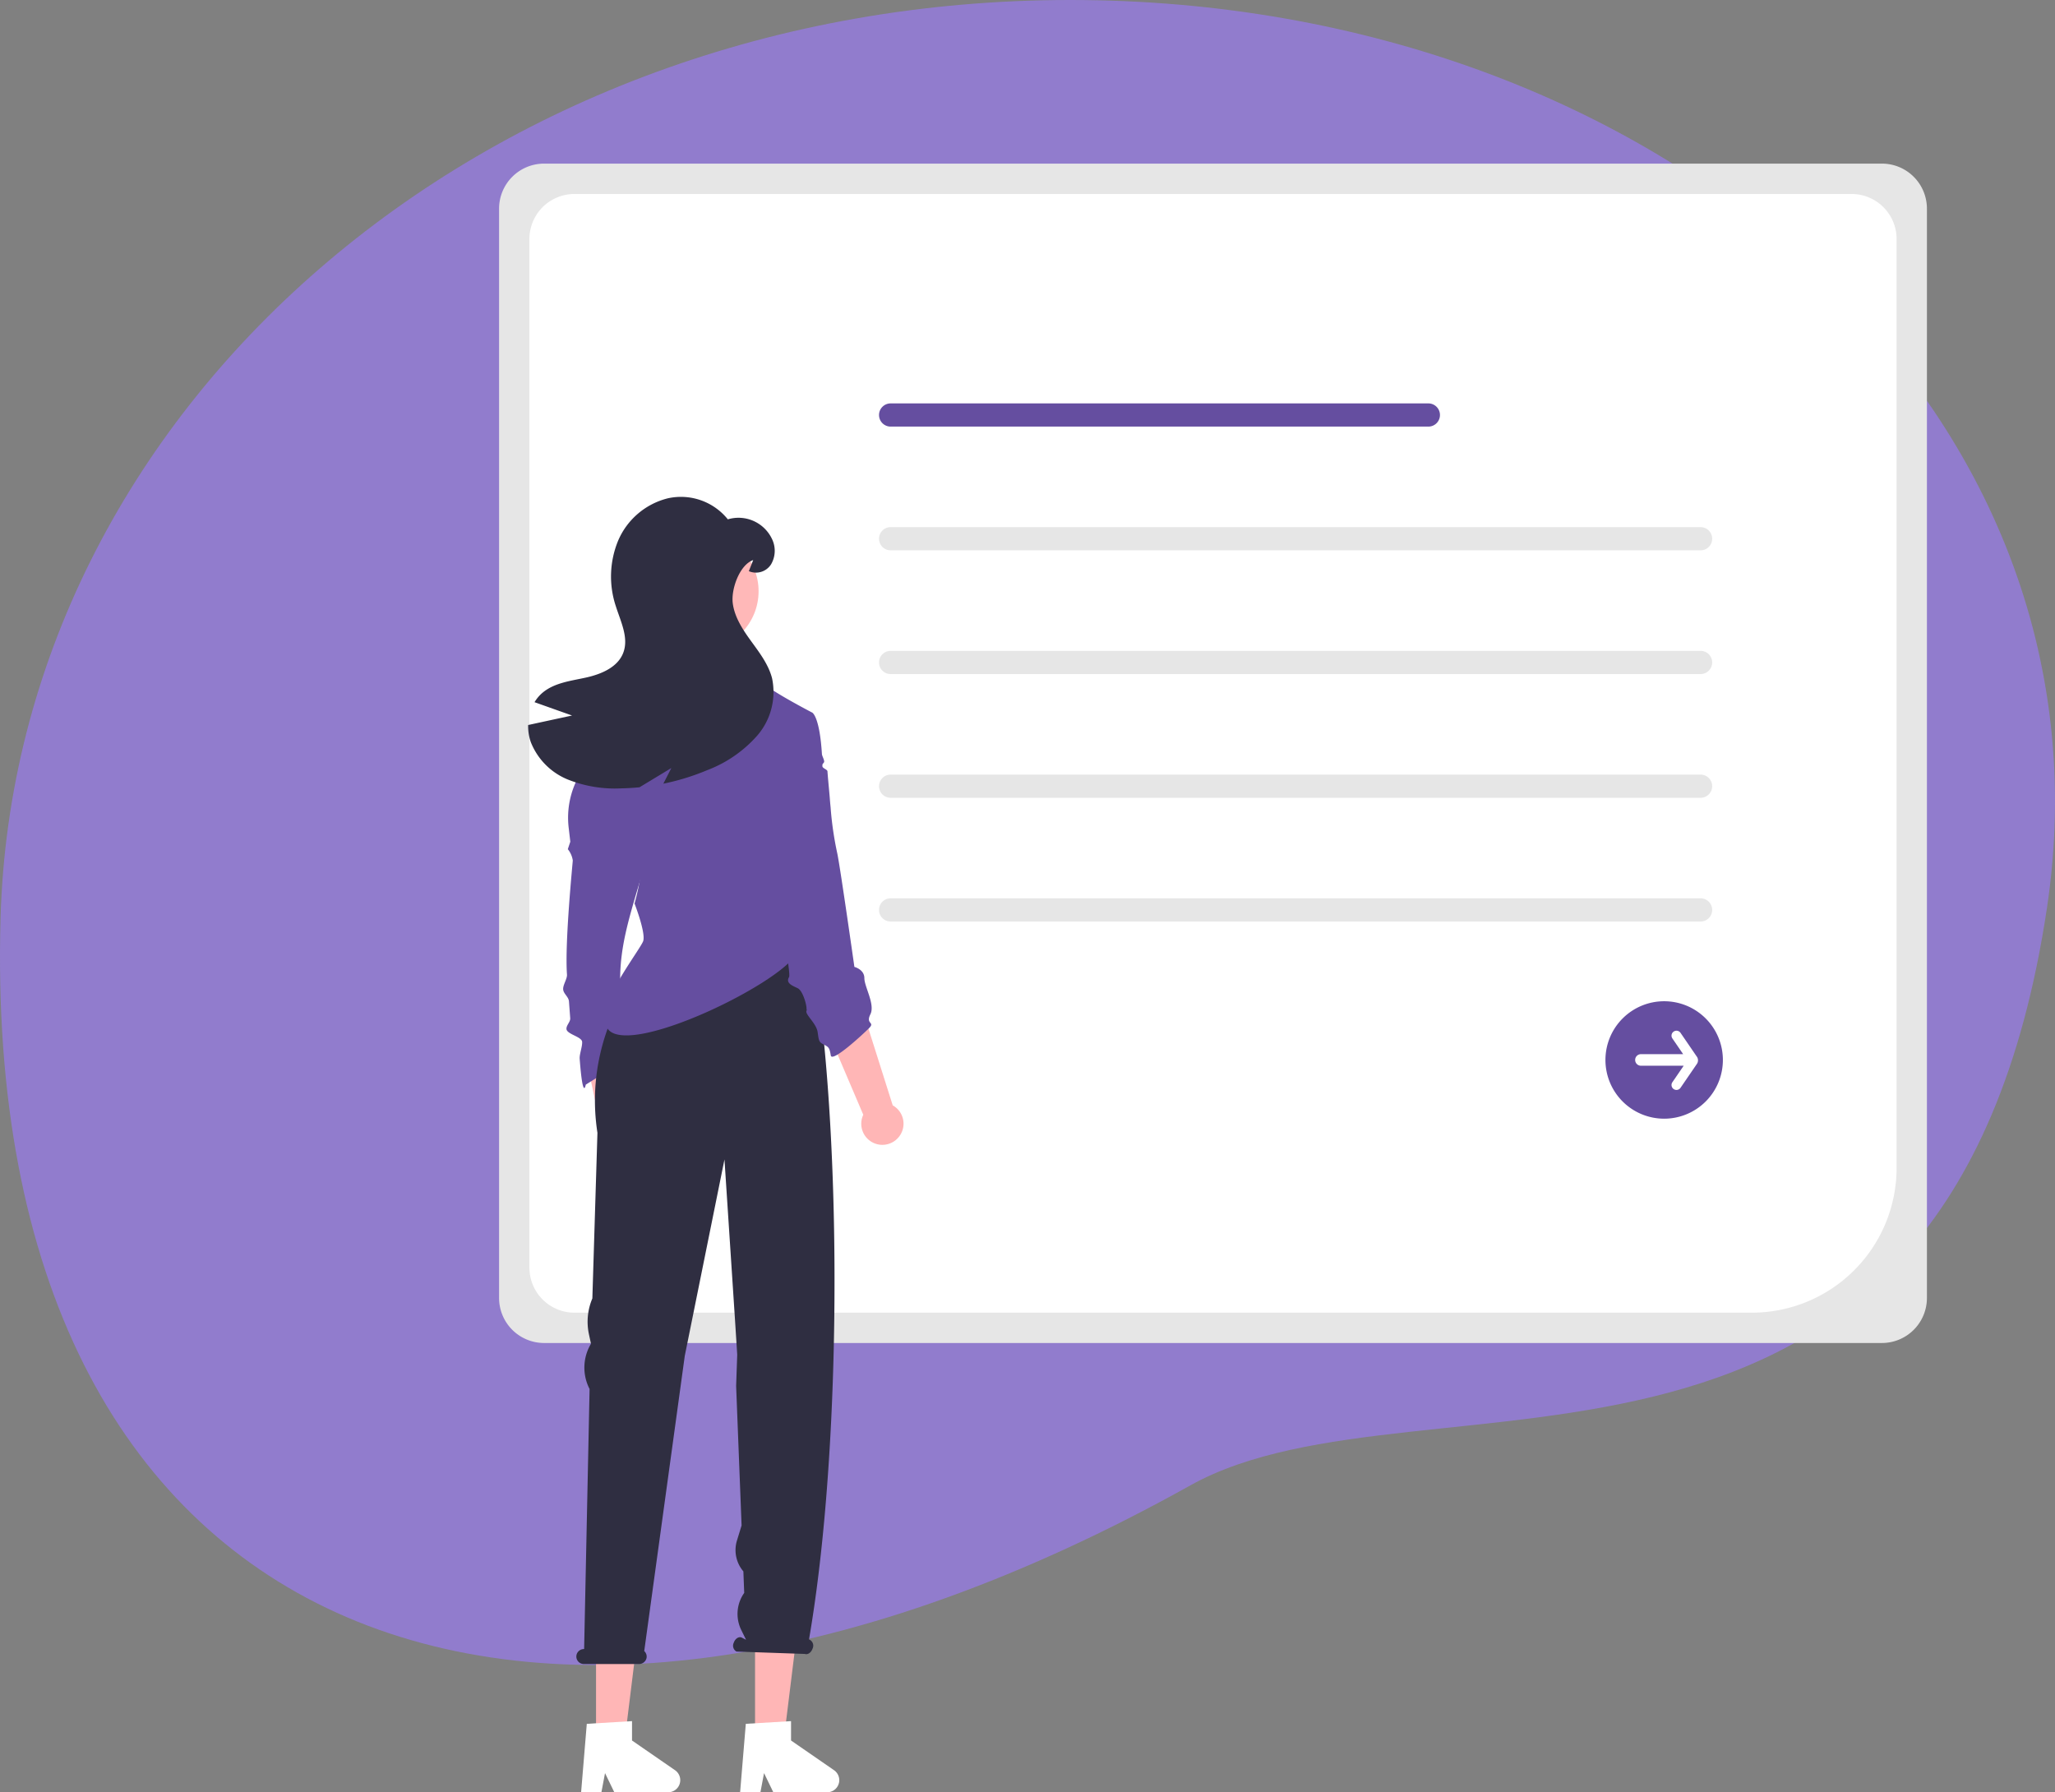 <svg xmlns="http://www.w3.org/2000/svg" xmlns:xlink="http://www.w3.org/1999/xlink" width="376.592" height="328.437" viewBox="0 0 376.592 328.437">
  <rect x="0" y="0" width="376.592" height="328.437" fill="#808080" stroke="none"/>
  <defs>
    <linearGradient id="linear-gradient" x1="8.829" y1="3.697" x2="8.829" y2="2.697" gradientUnits="objectBoundingBox">
      <stop offset="0" stop-color="#644e9f"/>
      <stop offset="1" stop-color="#917ccd"/>
    </linearGradient>
  </defs>
  <g id="Group_52" data-name="Group 52" transform="translate(2511.13 1603.961)">
    <path id="Path_202" data-name="Path 202" d="M-2136.019-1437.529c-17.961,119.483-114.133,81.874-156.978,105.771-122.6,68.377-221.774,28.55-218.03-103.982,2.624-92.869,87.759-168.221,196.015-168.221S-2122.208-1529.4-2136.019-1437.529Z" transform="translate(0)" fill="url(#linear-gradient)"/>
    <path id="Path_203" data-name="Path 203" d="M-2106.657-1338.316h-245.182a8.25,8.25,0,0,1-8.24-8.24V-1546.2a8.25,8.25,0,0,1,8.24-8.24h245.182a8.249,8.249,0,0,1,8.24,8.24v199.642A8.249,8.249,0,0,1-2106.657-1338.316Z" transform="translate(-59.592 -19.538)" fill="#e6e6e6"/>
    <path id="Path_204" data-name="Path 204" d="M-2126.857-1340.249h-215.8a8.25,8.25,0,0,1-8.24-8.24v-188.522a8.25,8.25,0,0,1,8.24-8.24h234.065a8.25,8.25,0,0,1,8.24,8.24v170.257A26.535,26.535,0,0,1-2126.857-1340.249Z" transform="translate(-63.214 -23.162)" fill="#fff"/>
    <path id="Path_205" data-name="Path 205" d="M-2144.413-1477.618h-98.544a2.125,2.125,0,0,1-2.125-2.125,2.126,2.126,0,0,1,2.125-2.125h98.544a2.125,2.125,0,0,1,2.125,2.125A2.125,2.125,0,0,1-2144.413-1477.618Z" transform="translate(-104.96 -48.168)" fill="#654ea0"/>
    <path id="Path_206" data-name="Path 206" d="M-2094.528-1440.171h-148.43a2.125,2.125,0,0,1-2.125-2.125,2.126,2.126,0,0,1,2.125-2.125h148.43a2.126,2.126,0,0,1,2.125,2.125A2.125,2.125,0,0,1-2094.528-1440.171Z" transform="translate(-104.96 -62.941)" fill="#e6e6e6"/>
    <path id="Path_207" data-name="Path 207" d="M-2094.528-1402.724h-148.43a2.125,2.125,0,0,1-2.125-2.125,2.126,2.126,0,0,1,2.125-2.125h148.43a2.126,2.126,0,0,1,2.125,2.125A2.125,2.125,0,0,1-2094.528-1402.724Z" transform="translate(-104.96 -77.714)" fill="#e6e6e6"/>
    <path id="Path_208" data-name="Path 208" d="M-2094.528-1365.276h-148.43a2.125,2.125,0,0,1-2.125-2.125,2.125,2.125,0,0,1,2.125-2.125h148.43a2.125,2.125,0,0,1,2.125,2.125A2.125,2.125,0,0,1-2094.528-1365.276Z" transform="translate(-104.96 -92.488)" fill="#e6e6e6"/>
    <path id="Path_209" data-name="Path 209" d="M-2094.528-1327.829h-148.43a2.125,2.125,0,0,1-2.125-2.125,2.125,2.125,0,0,1,2.125-2.125h148.43a2.125,2.125,0,0,1,2.125,2.125A2.125,2.125,0,0,1-2094.528-1327.829Z" transform="translate(-104.96 -107.262)" fill="#e6e6e6"/>
    <path id="Path_210" data-name="Path 210" d="M-2014.466-1279.409a10.761,10.761,0,0,1-10.761-10.761,10.761,10.761,0,0,1,10.761-10.761,10.761,10.761,0,0,1,10.761,10.761h0A10.761,10.761,0,0,1-2014.466-1279.409Z" transform="translate(-191.696 -119.55)" fill="#654ea0"/>
    <path id="Path_211" data-name="Path 211" d="M-2004.862-1287.161l-3.05-4.453a.9.9,0,0,0-1.257-.238.9.9,0,0,0-.239,1.257l0,0,1.973,2.88h-7.729a1.062,1.062,0,0,0-1.065,1.058,1.061,1.061,0,0,0,1.058,1.064h7.833l-2.07,3.021a.9.9,0,0,0,.24,1.257.9.9,0,0,0,1.252-.234l3.05-4.452A1.193,1.193,0,0,0-2004.862-1287.161Z" transform="translate(-195.247 -123.07)" fill="#fff"/>
    <path id="Path_212" data-name="Path 212" d="M-2324.764-1263.9a3.846,3.846,0,0,0,.482-5.417,3.856,3.856,0,0,0-.479-.48l-2.333-20.159-7.407,1.715,4.117,19.11a3.866,3.866,0,0,0,.839,5.4A3.866,3.866,0,0,0-2324.764-1263.9Z" transform="translate(-69.682 -123.881)" fill="#ffb6b6"/>
    <path id="Path_213" data-name="Path 213" d="M-2327.97-1318.987l-8.576,5.35s-.522,3.136-1.112-4.745c-.062-.823.512-2.256.449-3.1-.072-.952-2.8-1.386-2.871-2.349-.051-.686.738-1.3.687-1.981-.077-1.036-.154-2.067-.229-3.081-.063-.848-1-1.386-1.063-2.2s.757-1.932.7-2.714c-.432-5.866,1.063-20.625,1.063-20.925a4.288,4.288,0,0,0-.911-2.054l.458-1.369-.3-2.568a15.683,15.683,0,0,1,2.022-9.726h0l2.178-1.427,10.05,16.9C-2329.659-1340.349-2332.42-1334.6-2327.97-1318.987Z" transform="translate(-67.242 -91.56)" fill="#654ea0"/>
    <path id="Path_214" data-name="Path 214" d="M-2330.735-1089.408h5.188l2.469-20.011h-7.657Z" transform="translate(-71.168 -195.105)" fill="#ffb6b6"/>
    <path id="Path_215" data-name="Path 215" d="M-2334.212-1082.56l8.288-.495v3.551l7.881,5.442a2.219,2.219,0,0,1,.565,3.086,2.219,2.219,0,0,1-1.825.958h-9.868l-1.7-3.513-.664,3.513h-3.72Z" transform="translate(-69.384 -205.506)" fill="#fff"/>
    <path id="Path_216" data-name="Path 216" d="M-2282.606-1089.408h5.188l2.469-20.011h-7.656Z" transform="translate(-90.156 -195.105)" fill="#ffb6b6"/>
    <path id="Path_217" data-name="Path 217" d="M-2286.084-1082.56l8.289-.495v3.551l7.88,5.442a2.218,2.218,0,0,1,.565,3.086,2.219,2.219,0,0,1-1.825.958h-9.868l-1.7-3.513-.664,3.513h-3.721Z" transform="translate(-88.372 -205.506)" fill="#fff"/>
    <path id="Path_218" data-name="Path 218" d="M-2335.29-1189.708h.021l1-47.655a8.508,8.508,0,0,1,.112-8.04l.143-.259-.371-1.717a10.937,10.937,0,0,1,.625-6.581l.931-30.351c-3.325-21.55,12.522-35.6,12.522-35.6h23.74l5.1,17.511c3.369,32.826,2.758,79.932-2.589,110.923l.146.074a1.232,1.232,0,0,1,.5,1.624c-.247.716-.873,1.149-1.4.968l-12.537-.436a1.232,1.232,0,0,1-.5-1.625c.247-.716.873-1.149,1.4-.968l.853.431-.88-1.79a6.679,6.679,0,0,1,.543-6.8h0l-.154-3.941h0a6.005,6.005,0,0,1-1.175-5.657l.846-2.76-1-25.562.2-5.735-.415-6.506-1.922-29.264-7.274,35.986-7.43,54.1a1.362,1.362,0,0,1,.418,1.3,1.413,1.413,0,0,1-1.4,1.076h-10.085a1.375,1.375,0,0,1-1.373-1.376,1.4,1.4,0,0,1,.05-.364A1.391,1.391,0,0,1-2335.29-1189.708Z" transform="translate(-68.816 -112.061)" fill="#2f2e41"/>
    <path id="Path_219" data-name="Path 219" d="M-2248.335-1276.237a3.846,3.846,0,0,0-.556-5.41,3.863,3.863,0,0,0-.562-.38l-6.121-19.349-6.947,3.092,7.673,17.979a3.866,3.866,0,0,0,1.85,5.146,3.867,3.867,0,0,0,4.663-1.077Z" transform="translate(-98.08 -119.375)" fill="#ffb6b6"/>
    <path id="Path_220" data-name="Path 220" d="M-2301.61-1379.16s6.981,24.7,6.665,27.2c-.652,5.146-32.732,20.966-35.118,13.926l.3-2.314c-1.206-2.41,6.148-11.977,6.505-13.229.454-1.6-1.6-6.854-1.6-6.854s1.419-4.8,1.193-7.765-.916-2.512-3.427-4.343-6.623-10.276-6.623-10.276,1.827-8.223,1.827-9.823,7.5-4.326,8.416-5.237a8.561,8.561,0,0,0,1-1.709c.185-.37.067-1.227.265-1.651.126-.277.567-.105.7-.391s.017-.6.143-.87c.164-.361.558-.676.714-1.017a10.9,10.9,0,0,1,1.512-2.834c.454,0,15.077,2.057,15.077,2.057a21.907,21.907,0,0,0,2.738,3.427c1.6,1.6,9.088,5.48,9.088,5.48Z" transform="translate(-69.992 -77.963)" fill="#654ea0"/>
    <path id="Path_221" data-name="Path 221" d="M-2261.838-1330.454c-1.142,1.143-6.795,6.387-7.025,5.014s-.35-1.533-1.266-1.987-.916-.684-1.142-2.284-2.284-3.2-2.054-3.885.015.187.015-.5-.684-3.2-1.6-3.654-2.285-.911-1.6-2.054-6.447-35.41-6.447-35.41l6.4-12.562,4.338-.458s1.319.754,1.732,7.555c.021.345.4.976.412,1.353.013.312-.332.364-.323.7,0,.072,0,.144.006.216.009.334.909.579.922.9.024.575.378,4.241.416,4.78q.064.912.152,1.755a60.846,60.846,0,0,0,1.249,8.6c.605,3.027,3.115,20.709,3.115,20.709s1.827.453,1.827,2.054,2.015,4.815,1.1,6.643S-2260.7-1331.6-2261.838-1330.454Z" transform="translate(-90.02 -85.107)" fill="#654ea0"/>
    <circle id="Ellipse_36" data-name="Ellipse 36" cx="10.834" cy="10.834" r="10.834" transform="translate(-2393.782 -1506.445)" fill="#ffb8b8"/>
    <path id="Path_222" data-name="Path 222" d="M-2343.235-1413.509q-3.439-1.219-6.878-2.443a6.925,6.925,0,0,1,1.489-1.752c2.183-1.823,5.2-2.152,7.968-2.767s5.789-1.875,6.8-4.528c1.054-2.758-.474-5.736-1.361-8.547a17.219,17.219,0,0,1,.447-12.061,13.426,13.426,0,0,1,9.061-7.7,11.033,11.033,0,0,1,11.02,3.848,6.794,6.794,0,0,1,8.178,3.786,4.919,4.919,0,0,1-.263,4.471,3.285,3.285,0,0,1-4.067,1.239l.8-2.029c-2.473.839-4.08,5.31-3.747,7.9s1.841,4.854,3.374,6.966,3.167,4.248,3.826,6.773a12.21,12.21,0,0,1-2.706,10.515,23.139,23.139,0,0,1-9.175,6.342,42.533,42.533,0,0,1-8.038,2.478c.492-.958.98-1.915,1.471-2.872l-5.837,3.531c-1.129.11-2.267.176-3.4.2a23.276,23.276,0,0,1-9.72-1.612,12.257,12.257,0,0,1-6.8-6.852,8.868,8.868,0,0,1-.492-3.145Q-2347.261-1412.643-2343.235-1413.509Z" transform="translate(-63.06 -59.332)" fill="#2f2e41"/>
  </g>
</svg>
